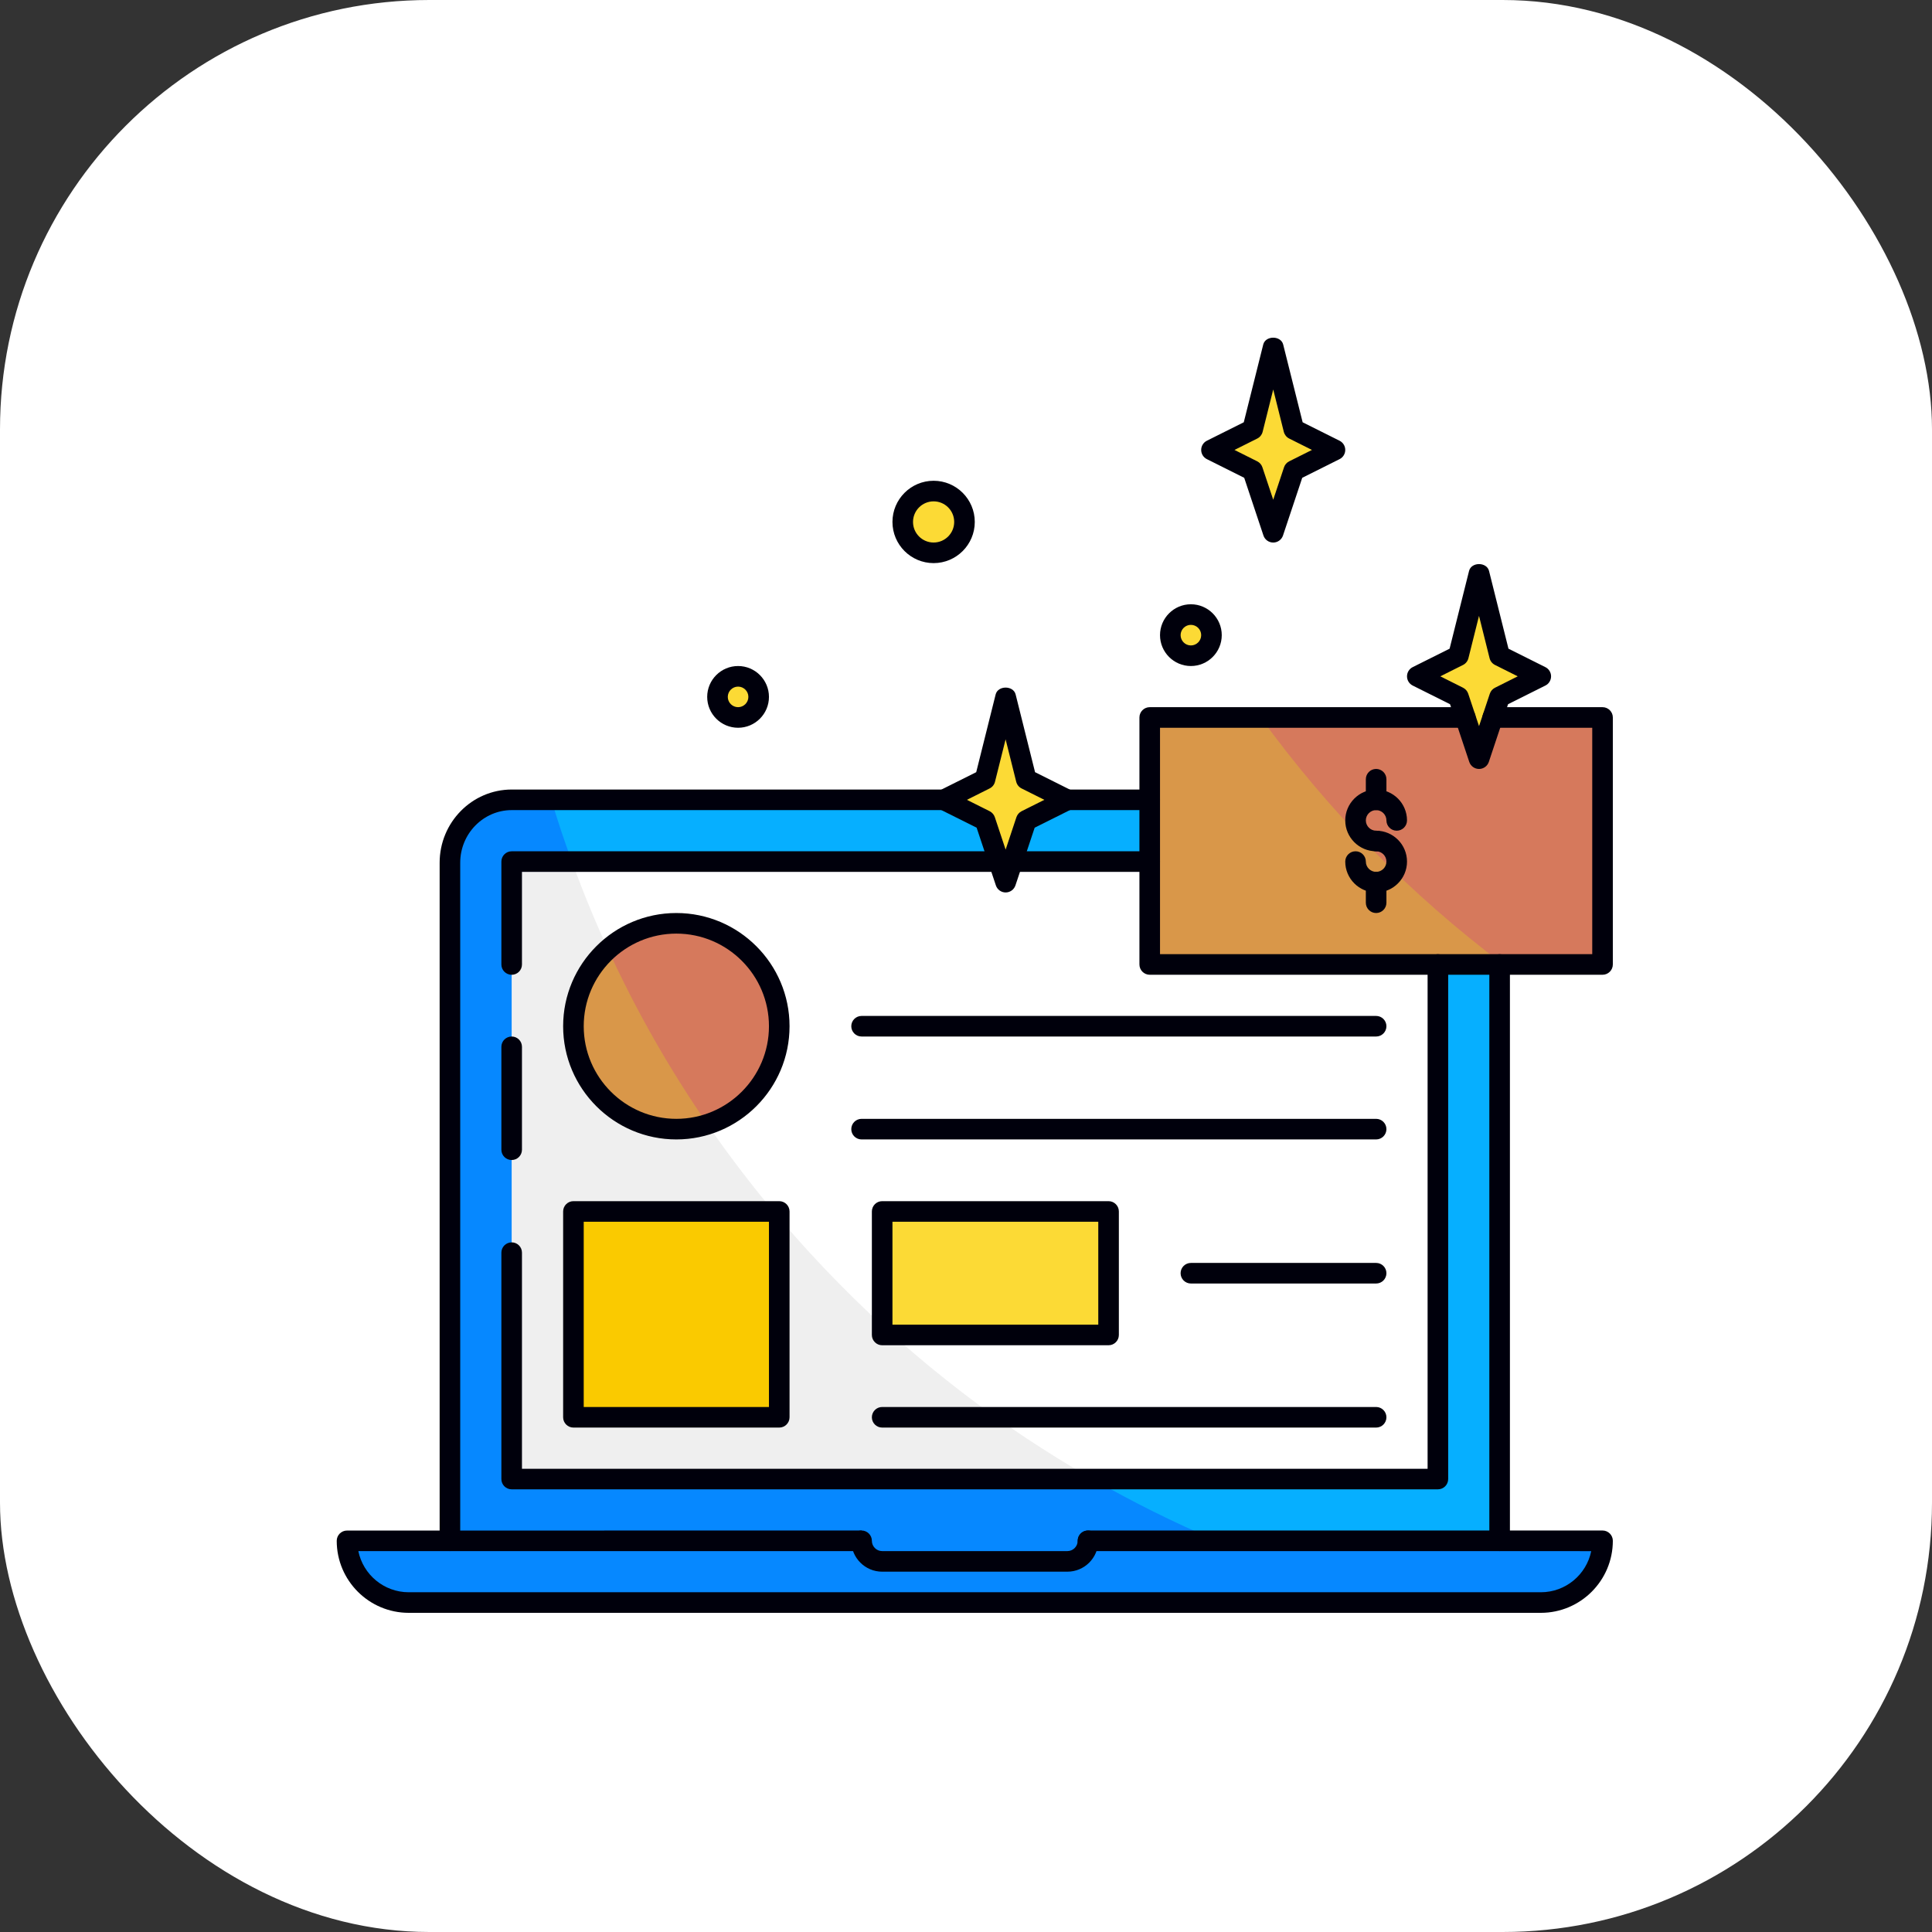 <svg width="90" height="90" viewBox="0 0 90 90" fill="none" xmlns="http://www.w3.org/2000/svg">
<rect x="0" y="0" width="90" height="90" fill="#333333" stroke="none"/>
<rect width="90" height="90" rx="20" fill="white"/>
<path d="M66.982 37.258H23.836C22.254 37.258 20.959 38.571 20.959 40.192V71.775H40.136C40.136 72.302 40.567 72.734 41.094 72.734H49.724C50.251 72.734 50.682 72.302 50.682 71.775H69.859V40.192C69.859 38.571 68.564 37.258 66.982 37.258ZM66.982 68.898H23.836V40.134H66.982V68.898Z" fill="#06AFFF"/>
<path d="M66.982 40.135H23.836V68.899H66.982V40.135Z" fill="white"/>
<path d="M50.894 68.899H23.836V40.135H26.645C28.87 46.261 32.158 51.871 36.3 56.741C37.221 57.834 38.18 58.879 39.177 59.886C42.648 63.395 46.579 66.435 50.894 68.899Z" fill="#EFEFEF"/>
<path d="M50.893 68.898H23.836V40.134H26.645C26.29 39.185 25.974 38.226 25.686 37.258H23.836C22.254 37.258 20.959 38.571 20.959 40.192V71.775H40.136C40.136 72.302 40.567 72.734 41.094 72.734H49.724C50.251 72.734 50.682 72.302 50.682 71.775H56.685C54.69 70.931 52.754 69.963 50.893 68.898Z" fill="#0688FF"/>
<path d="M74.652 71.775C74.652 73.367 73.368 74.652 71.776 74.652H19.041C18.246 74.652 17.526 74.326 17.009 73.808C16.491 73.29 16.165 72.571 16.165 71.775H40.135C40.135 72.303 40.567 72.734 41.094 72.734H49.723C50.251 72.734 50.682 72.303 50.682 71.775H74.652Z" fill="#0688FF"/>
<path d="M62.188 20.958L60.27 19.999L59.312 16.164L58.353 19.999L56.435 20.958L58.353 21.917L59.312 24.793L60.27 21.917L62.188 20.958Z" fill="#FCDA35"/>
<path d="M49.724 37.259L47.806 36.3L46.847 32.465L45.888 36.3L43.971 37.259L45.888 38.218L46.847 41.094L47.806 38.218L49.724 37.259Z" fill="#FCDA35"/>
<path d="M68.26 33.424H53.559V44.929H74.652V33.424H69.539H68.26Z" fill="#D6795C"/>
<path d="M70.031 44.929H53.559V33.424H58.727C61.9 37.796 65.716 41.679 70.031 44.929Z" fill="#D99749"/>
<path d="M55.476 30.547C56.006 30.547 56.435 30.117 56.435 29.588C56.435 29.058 56.006 28.629 55.476 28.629C54.947 28.629 54.518 29.058 54.518 29.588C54.518 30.117 54.947 30.547 55.476 30.547Z" fill="#FCDA35"/>
<path d="M34.383 33.423C34.912 33.423 35.341 32.994 35.341 32.465C35.341 31.935 34.912 31.506 34.383 31.506C33.853 31.506 33.424 31.935 33.424 32.465C33.424 32.994 33.853 33.423 34.383 33.423Z" fill="#FCDA35"/>
<path d="M43.491 25.753C44.286 25.753 44.93 25.11 44.93 24.315C44.93 23.521 44.286 22.877 43.491 22.877C42.697 22.877 42.053 23.521 42.053 24.315C42.053 25.11 42.697 25.753 43.491 25.753Z" fill="#FCDA35"/>
<path d="M36.3 47.806C36.3 49.944 34.9 51.756 32.963 52.379C32.503 52.523 32.014 52.6 31.506 52.6C28.86 52.6 26.712 50.452 26.712 47.806C26.712 46.377 27.335 45.092 28.323 44.22C29.176 43.472 30.288 43.012 31.506 43.012C34.152 43.012 36.3 45.159 36.3 47.806Z" fill="#D6795C"/>
<path d="M36.3 56.435H26.712V66.024H36.3V56.435Z" fill="#FACA00"/>
<path d="M51.641 56.435H41.094V62.188H51.641V56.435Z" fill="#FCDA35"/>
<path d="M71.776 31.505L69.859 30.546L68.9 26.711L67.941 30.546L66.023 31.505L67.941 32.464L68.9 35.34L69.859 32.464L71.776 31.505Z" fill="#FCDA35"/>
<path d="M32.963 52.378C32.503 52.522 32.014 52.599 31.506 52.599C28.86 52.599 26.712 50.451 26.712 47.805C26.712 46.376 27.335 45.091 28.323 44.219C29.636 47.086 31.189 49.809 32.963 52.378Z" fill="#D99749"/>
<path d="M59.312 25.274C59.105 25.274 58.922 25.142 58.856 24.946L57.96 22.258L56.22 21.388C56.058 21.307 55.956 21.141 55.956 20.96C55.956 20.778 56.058 20.613 56.22 20.531L57.94 19.671L58.846 16.05C58.952 15.624 59.669 15.624 59.776 16.05L60.682 19.671L62.402 20.531C62.565 20.613 62.667 20.778 62.667 20.96C62.667 21.141 62.565 21.307 62.403 21.388L60.663 22.258L59.767 24.946C59.701 25.142 59.518 25.274 59.312 25.274ZM57.507 20.96L58.566 21.49C58.68 21.547 58.767 21.646 58.807 21.767L59.312 23.279L59.815 21.767C59.855 21.646 59.942 21.547 60.056 21.49L61.116 20.96L60.056 20.429C59.931 20.367 59.84 20.252 59.805 20.117L59.312 18.143L58.818 20.118C58.783 20.254 58.692 20.368 58.566 20.43L57.507 20.96ZM68.9 35.821C68.693 35.821 68.51 35.689 68.444 35.493L67.548 32.805L65.808 31.935C65.646 31.854 65.544 31.688 65.544 31.506C65.544 31.325 65.646 31.159 65.808 31.078L67.528 30.218L68.434 26.597C68.54 26.171 69.257 26.171 69.365 26.597L70.27 30.218L71.99 31.078C72.153 31.159 72.255 31.325 72.255 31.506C72.255 31.688 72.153 31.854 71.991 31.935L70.251 32.805L69.355 35.493C69.289 35.689 69.106 35.821 68.9 35.821ZM67.095 31.506L68.155 32.037C68.268 32.094 68.355 32.193 68.395 32.314L68.899 33.826L69.402 32.314C69.442 32.193 69.529 32.094 69.643 32.037L70.702 31.506L69.643 30.976C69.517 30.914 69.426 30.799 69.391 30.664L68.898 28.689L68.404 30.664C68.369 30.8 68.278 30.914 68.153 30.976L67.095 31.506ZM46.847 41.574C46.641 41.574 46.458 41.442 46.392 41.246L45.495 38.557L43.756 37.688C43.594 37.606 43.491 37.441 43.491 37.259C43.491 37.078 43.594 36.912 43.756 36.831L45.476 35.971L46.381 32.35C46.487 31.924 47.205 31.924 47.312 32.35L48.217 35.971L49.937 36.831C50.1 36.912 50.203 37.078 50.203 37.259C50.203 37.441 50.1 37.606 49.938 37.688L48.199 38.557L47.303 41.246C47.236 41.442 47.053 41.574 46.847 41.574ZM45.043 37.259L46.102 37.789C46.215 37.847 46.302 37.946 46.343 38.067L46.846 39.579L47.349 38.067C47.39 37.946 47.477 37.847 47.59 37.789L48.65 37.259L47.59 36.729C47.465 36.667 47.373 36.552 47.339 36.416L46.845 34.441L46.351 36.416C46.317 36.553 46.226 36.667 46.1 36.729L45.043 37.259Z" fill="#00000C"/>
<path d="M20.959 72.255C20.695 72.255 20.48 72.04 20.48 71.776V40.19C20.48 38.31 21.987 36.779 23.841 36.779H43.971C44.235 36.779 44.45 36.994 44.45 37.259C44.45 37.523 44.235 37.738 43.971 37.738H23.841C22.517 37.738 21.439 38.837 21.439 40.19V71.776C21.439 72.04 21.224 72.255 20.959 72.255ZM69.859 72.255C69.594 72.255 69.379 72.04 69.379 71.776V44.929C69.379 44.664 69.594 44.45 69.859 44.45C70.123 44.45 70.338 44.664 70.338 44.929V71.776C70.338 72.04 70.123 72.255 69.859 72.255Z" fill="#00000C"/>
<path d="M71.778 75.132H19.04C17.19 75.132 15.686 73.628 15.686 71.778C15.686 71.514 15.901 71.299 16.165 71.299L40.136 71.297V72.256H16.693C16.915 73.349 17.884 74.173 19.04 74.173H71.778C72.934 74.173 73.903 73.35 74.125 72.258L50.682 72.256C50.418 72.256 50.203 72.041 50.203 71.776C50.203 71.512 50.418 71.297 50.682 71.297H74.653C74.917 71.297 75.132 71.512 75.132 71.776C75.132 73.627 73.628 75.132 71.778 75.132Z" fill="#00000C"/>
<path d="M49.724 73.215H41.094C40.301 73.215 39.656 72.569 39.656 71.776C39.656 71.512 39.871 71.297 40.136 71.297C40.4 71.297 40.615 71.512 40.615 71.776C40.615 72.04 40.831 72.256 41.094 72.256H49.724C49.987 72.256 50.203 72.04 50.203 71.776C50.203 71.512 50.418 71.297 50.682 71.297C50.947 71.297 51.162 71.512 51.162 71.776C51.162 72.569 50.517 73.215 49.724 73.215ZM23.836 45.409C23.571 45.409 23.356 45.194 23.356 44.93V40.136C23.356 39.871 23.571 39.656 23.836 39.656H53.559C53.824 39.656 54.038 39.871 54.038 40.136C54.038 40.4 53.824 40.615 53.559 40.615H24.315V44.93C24.315 45.194 24.101 45.409 23.836 45.409ZM66.982 69.379H23.836C23.571 69.379 23.356 69.165 23.356 68.9V58.353C23.356 58.088 23.571 57.874 23.836 57.874C24.101 57.874 24.315 58.088 24.315 58.353V68.421H66.503V44.93C66.503 44.665 66.718 44.45 66.982 44.45C67.247 44.45 67.462 44.665 67.462 44.93V68.9C67.462 69.165 67.247 69.379 66.982 69.379Z" fill="#00000C"/>
<path d="M74.652 45.408H53.559C53.294 45.408 53.079 45.193 53.079 44.928V33.423C53.079 33.158 53.294 32.943 53.559 32.943H68.26C68.525 32.943 68.74 33.158 68.74 33.423C68.74 33.687 68.525 33.902 68.26 33.902H54.038V44.449H74.173V33.902H69.539C69.275 33.902 69.06 33.687 69.06 33.423C69.06 33.158 69.275 32.943 69.539 32.943H74.652C74.917 32.943 75.132 33.158 75.132 33.423V44.928C75.132 45.193 74.917 45.408 74.652 45.408ZM55.476 31.026C54.683 31.026 54.038 30.381 54.038 29.587C54.038 28.795 54.683 28.149 55.476 28.149C56.269 28.149 56.914 28.795 56.914 29.587C56.914 30.381 56.269 31.026 55.476 31.026ZM55.476 29.108C55.213 29.108 54.997 29.324 54.997 29.587C54.997 29.851 55.213 30.067 55.476 30.067C55.74 30.067 55.956 29.851 55.956 29.587C55.956 29.324 55.74 29.108 55.476 29.108ZM34.383 33.902C33.59 33.902 32.944 33.257 32.944 32.464C32.944 31.671 33.59 31.026 34.383 31.026C35.175 31.026 35.821 31.671 35.821 32.464C35.821 33.257 35.175 33.902 34.383 33.902ZM34.383 31.985C34.119 31.985 33.903 32.2 33.903 32.464C33.903 32.728 34.119 32.943 34.383 32.943C34.646 32.943 34.862 32.728 34.862 32.464C34.862 32.2 34.646 31.985 34.383 31.985ZM43.491 26.232C42.434 26.232 41.574 25.372 41.574 24.314C41.574 23.256 42.434 22.396 43.491 22.396C44.549 22.396 45.409 23.256 45.409 24.314C45.409 25.372 44.549 26.232 43.491 26.232ZM43.491 23.355C42.962 23.355 42.532 23.785 42.532 24.314C42.532 24.843 42.962 25.273 43.491 25.273C44.02 25.273 44.45 24.843 44.45 24.314C44.45 23.785 44.02 23.355 43.491 23.355Z" fill="#00000C"/>
<path d="M64.105 42.532C63.841 42.532 63.626 42.317 63.626 42.053V41.094C63.626 40.829 63.841 40.614 64.105 40.614C64.37 40.614 64.585 40.829 64.585 41.094V42.053C64.585 42.317 64.37 42.532 64.105 42.532ZM64.105 37.738C63.841 37.738 63.626 37.523 63.626 37.258V36.3C63.626 36.035 63.841 35.82 64.105 35.82C64.37 35.82 64.585 36.035 64.585 36.3V37.258C64.585 37.523 64.37 37.738 64.105 37.738Z" fill="#00000C"/>
<path d="M64.106 41.574C63.313 41.574 62.667 40.928 62.667 40.136C62.667 39.871 62.882 39.656 63.147 39.656C63.411 39.656 63.626 39.871 63.626 40.136C63.626 40.399 63.842 40.615 64.106 40.615C64.369 40.615 64.585 40.399 64.585 40.136C64.585 39.872 64.369 39.656 64.106 39.656C63.841 39.656 63.626 39.441 63.626 39.177C63.626 38.912 63.841 38.697 64.106 38.697C64.899 38.697 65.544 39.343 65.544 40.136C65.544 40.928 64.899 41.574 64.106 41.574Z" fill="#00000C"/>
<path d="M64.106 39.656C63.313 39.656 62.667 39.01 62.667 38.218C62.667 37.425 63.313 36.779 64.106 36.779C64.899 36.779 65.544 37.425 65.544 38.218C65.544 38.482 65.329 38.697 65.064 38.697C64.8 38.697 64.585 38.482 64.585 38.218C64.585 37.954 64.369 37.738 64.106 37.738C63.842 37.738 63.626 37.954 63.626 38.218C63.626 38.481 63.842 38.697 64.106 38.697C64.37 38.697 64.585 38.912 64.585 39.176C64.585 39.441 64.37 39.656 64.106 39.656ZM53.559 37.738H49.724C49.459 37.738 49.244 37.523 49.244 37.259C49.244 36.994 49.459 36.779 49.724 36.779H53.559C53.824 36.779 54.038 36.994 54.038 37.259C54.038 37.523 53.824 37.738 53.559 37.738ZM31.506 53.079C28.599 53.079 26.233 50.713 26.233 47.806C26.233 44.898 28.599 42.532 31.506 42.532C34.413 42.532 36.78 44.898 36.78 47.806C36.78 50.713 34.413 53.079 31.506 53.079ZM31.506 43.491C29.128 43.491 27.192 45.427 27.192 47.806C27.192 50.184 29.128 52.12 31.506 52.12C33.885 52.12 35.821 50.184 35.821 47.806C35.821 45.427 33.885 43.491 31.506 43.491ZM64.106 53.079H40.136C39.871 53.079 39.656 52.864 39.656 52.6C39.656 52.335 39.871 52.12 40.136 52.12H64.106C64.37 52.12 64.585 52.335 64.585 52.6C64.585 52.864 64.37 53.079 64.106 53.079ZM36.3 66.502H26.712C26.448 66.502 26.233 66.287 26.233 66.023V56.435C26.233 56.17 26.448 55.955 26.712 55.955H36.3C36.565 55.955 36.78 56.17 36.78 56.435V66.023C36.78 66.287 36.565 66.502 36.3 66.502ZM27.192 65.543H35.821V56.914H27.192V65.543ZM51.641 62.667H41.094C40.83 62.667 40.615 62.452 40.615 62.188V56.435C40.615 56.17 40.83 55.955 41.094 55.955H51.641C51.906 55.955 52.121 56.17 52.121 56.435V62.188C52.121 62.452 51.906 62.667 51.641 62.667ZM41.574 61.708H51.162V56.914H41.574V61.708ZM64.106 66.502H41.094C40.83 66.502 40.615 66.287 40.615 66.023C40.615 65.758 40.83 65.543 41.094 65.543H64.106C64.37 65.543 64.585 65.758 64.585 66.023C64.585 66.287 64.37 66.502 64.106 66.502ZM64.106 59.791H55.477C55.212 59.791 54.997 59.576 54.997 59.311C54.997 59.047 55.212 58.832 55.477 58.832H64.106C64.37 58.832 64.585 59.047 64.585 59.311C64.585 59.576 64.37 59.791 64.106 59.791ZM64.106 48.285H40.136C39.871 48.285 39.656 48.07 39.656 47.806C39.656 47.541 39.871 47.326 40.136 47.326H64.106C64.37 47.326 64.585 47.541 64.585 47.806C64.585 48.07 64.37 48.285 64.106 48.285ZM23.836 54.038C23.571 54.038 23.356 53.823 23.356 53.558V48.764C23.356 48.5 23.571 48.285 23.836 48.285C24.101 48.285 24.315 48.5 24.315 48.764V53.558C24.315 53.823 24.101 54.038 23.836 54.038Z" fill="#00000C"/>
</svg>
